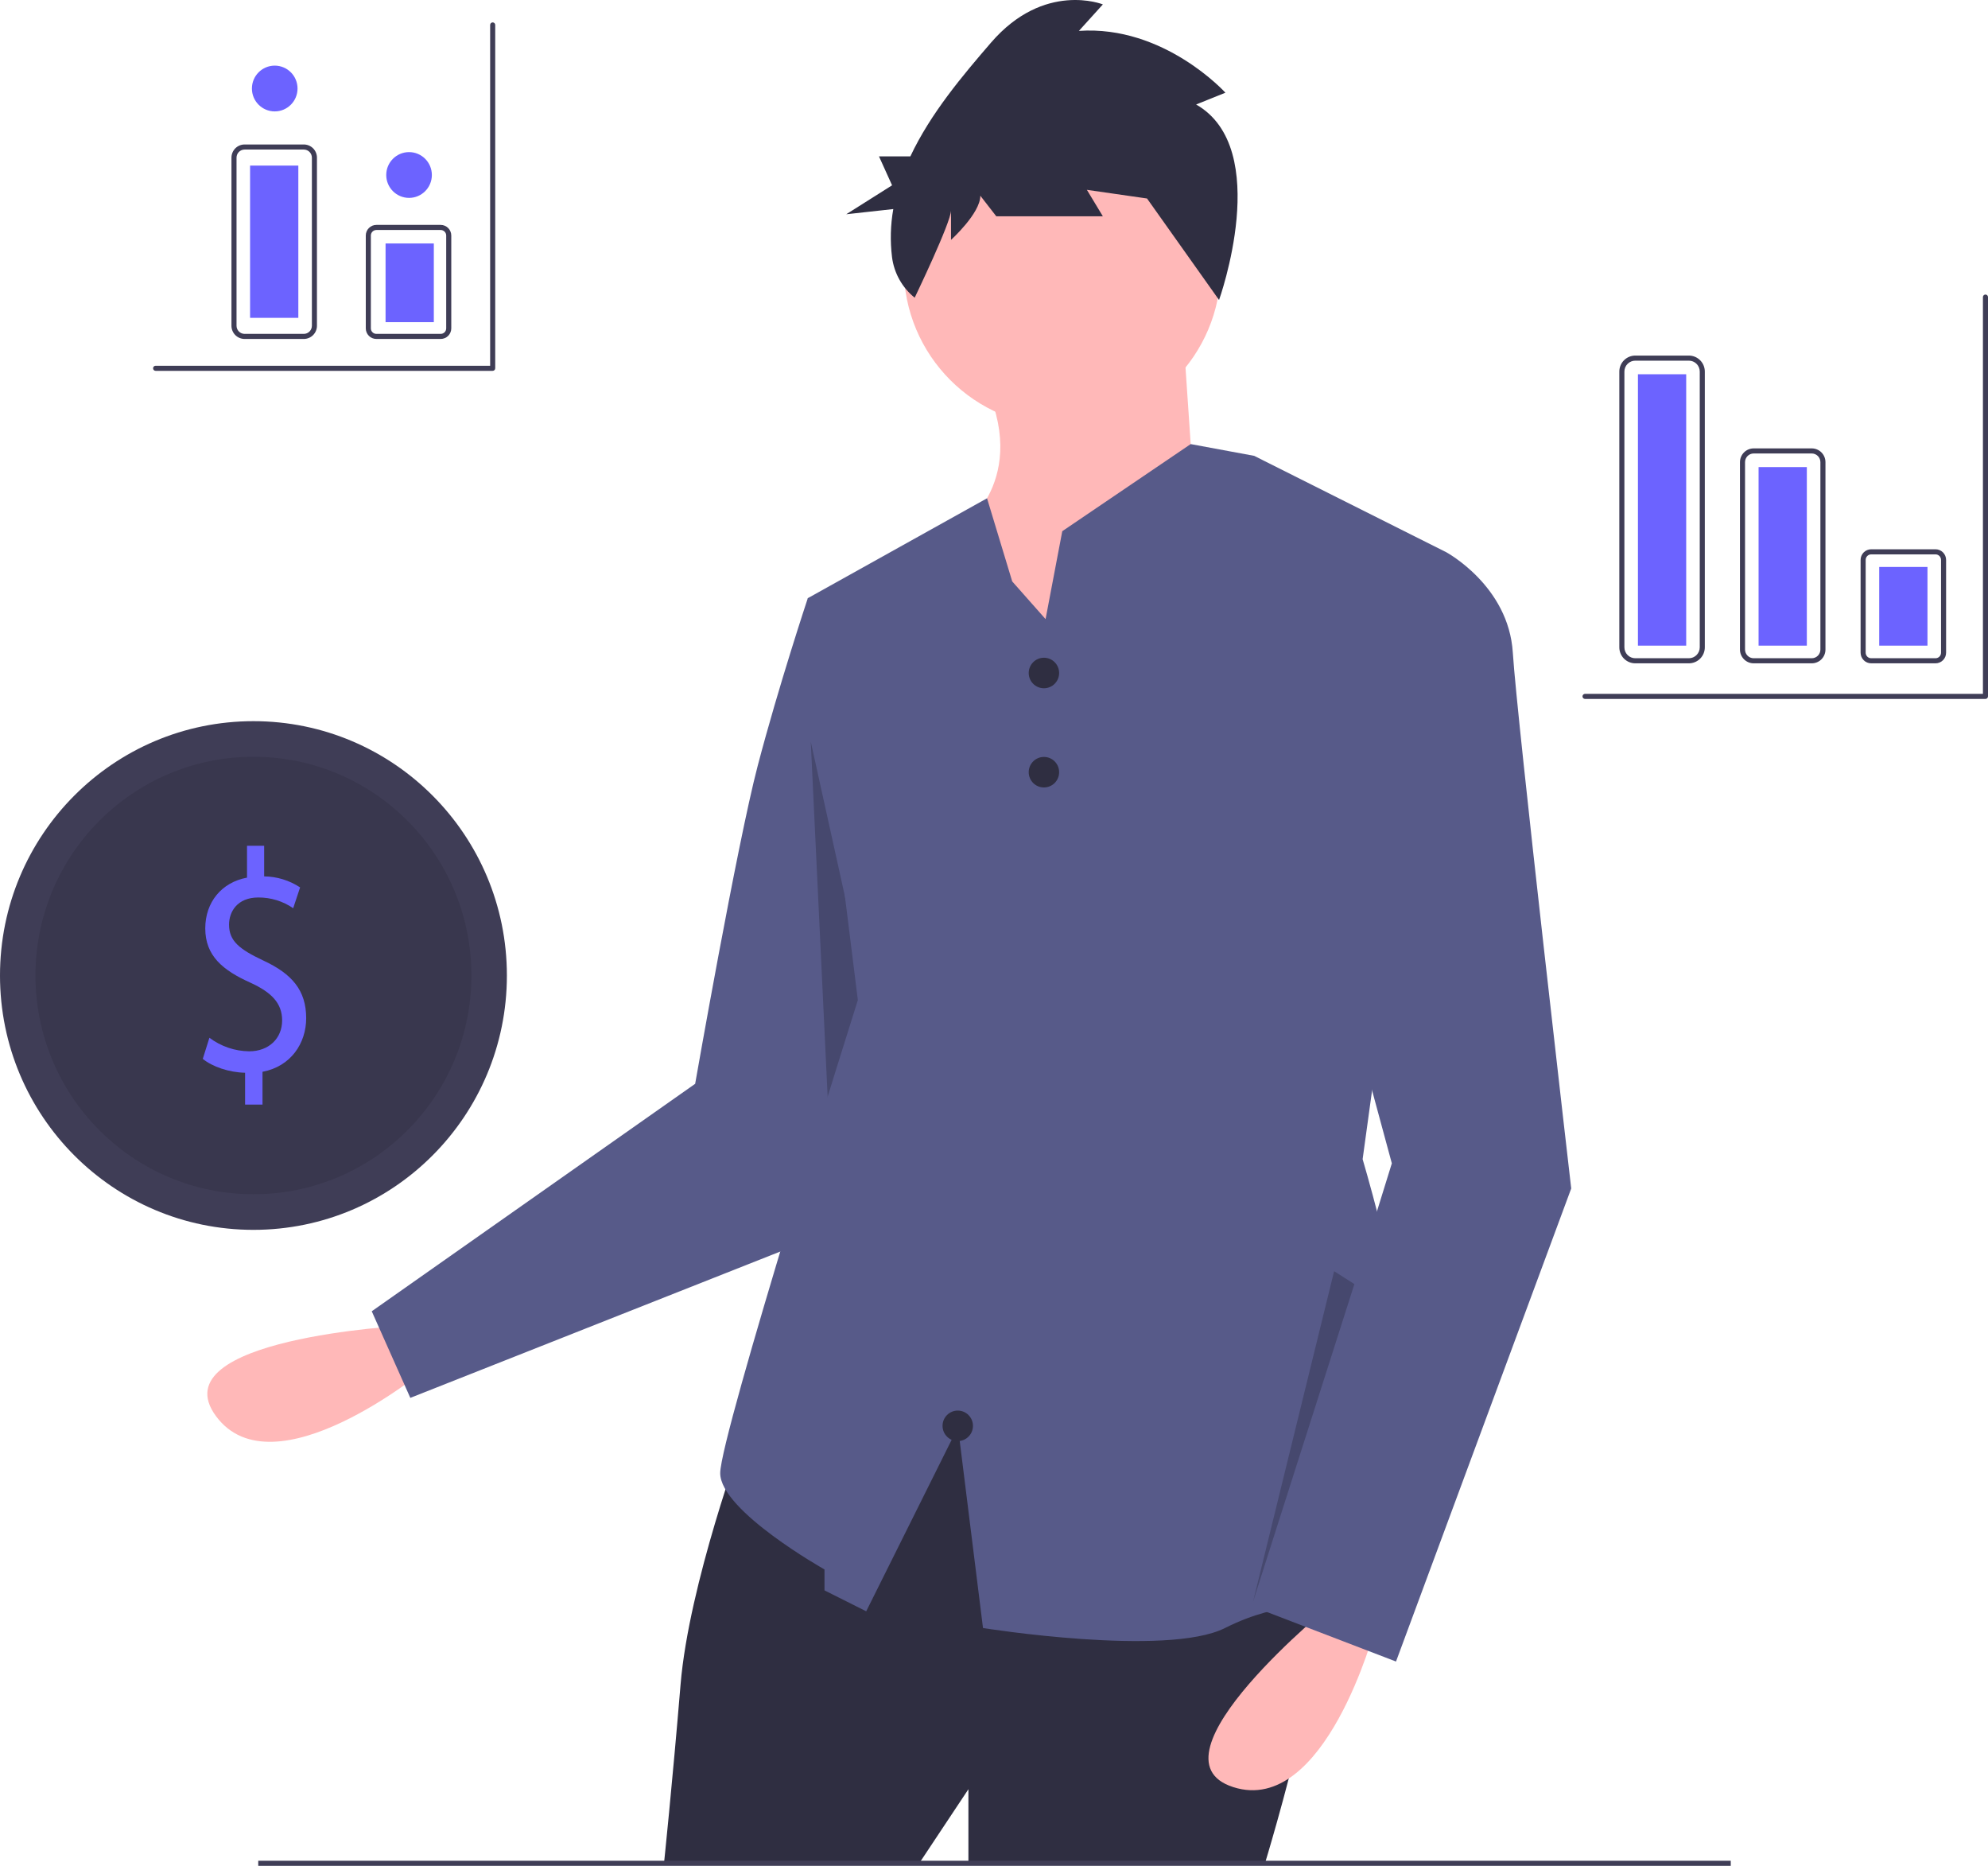<svg width="227" height="213" viewBox="0 0 227 213" fill="none" xmlns="http://www.w3.org/2000/svg">
<g clip-path="url(#clip0)">
<path d="M46.203 151.334C46.203 151.334 18.12 152.79 24.661 161.66C31.202 170.529 48.39 156.457 48.39 156.457L46.203 151.334Z" fill="#FFB8B8"/>
<path d="M97.955 66.853L92.239 68.286C92.239 68.286 88.904 78.323 86.523 87.403C84.141 96.483 79.377 123.724 79.377 123.724L42.448 149.691L46.852 159.576L96.049 140.123L107.005 96.961L97.955 66.853Z" fill="#575A89"/>
<path opacity="0.2" d="M92.577 84.667L94.707 129.428L90.261 142.736L103.284 133.155L92.577 84.667Z" fill="black"/>
<path d="M84.855 164.108C84.855 164.108 78.663 180.835 77.71 192.305C76.757 203.774 75.805 212.855 75.805 212.855H104.862L110.578 204.252V212.855H144.398C144.398 212.855 153.925 181.791 150.114 177.967C146.304 174.144 110.101 157.895 110.101 157.895L84.855 164.108Z" fill="#2F2E41"/>
<path d="M29.488 212.419H197.626V213H29.488V212.419Z" fill="#3F3D56"/>
<path d="M121.295 48.692C111.298 48.692 103.194 40.561 103.194 30.531C103.194 20.502 111.298 12.371 121.295 12.371C131.292 12.371 139.396 20.502 139.396 30.531C139.396 40.561 131.292 48.692 121.295 48.692Z" fill="#FFB8B8"/>
<path d="M135.11 38.178L136.539 59.206L118.437 83.58L109.387 60.64C109.387 60.64 117.485 55.383 112.721 44.391L135.11 38.178Z" fill="#FFB8B8"/>
<path d="M82.237 168.17C82.237 172.472 94.145 179.162 94.145 179.162V181.552L98.909 183.941L109.388 162.914L112.244 185.852C112.244 185.852 133.205 189.199 139.872 185.852C146.543 182.507 149.877 183.941 159.404 180.596C168.93 177.252 155.592 132.326 155.592 132.326L165.119 63.029L144.306 52.589L143.209 52.037L140.347 51.508L135.96 50.695L121.296 60.64L120.115 66.853L119.389 70.677L115.581 66.374L112.704 56.883L92.238 68.287L97.954 114.165C97.954 114.165 82.237 163.87 82.237 168.17Z" fill="#575A89"/>
<path d="M152.258 182.985C152.258 182.985 130.346 200.668 140.826 204.013C151.305 207.359 157.021 185.853 157.021 185.853L152.258 182.985Z" fill="#FFB8B8"/>
<path d="M160.356 63.985L165.119 63.029C165.119 63.029 172.264 66.853 172.741 74.499C173.217 82.146 179.41 135.672 179.41 135.672L159.403 189.676L143.207 183.463L158.927 132.805L147.018 88.837L160.356 63.985Z" fill="#575A89"/>
<path d="M119.201 78.57C118.242 78.57 117.464 77.79 117.464 76.828C117.464 75.865 118.242 75.085 119.201 75.085C120.16 75.085 120.937 75.865 120.937 76.828C120.937 77.79 120.16 78.57 119.201 78.57Z" fill="#2F2E41"/>
<path d="M119.201 89.893C118.242 89.893 117.464 89.113 117.464 88.151C117.464 87.189 118.242 86.409 119.201 86.409C120.16 86.409 120.937 87.189 120.937 88.151C120.937 89.113 120.16 89.893 119.201 89.893Z" fill="#2F2E41"/>
<path d="M109.361 164.512C108.402 164.512 107.625 163.732 107.625 162.77C107.625 161.808 108.402 161.028 109.361 161.028C110.32 161.028 111.098 161.808 111.098 162.77C111.098 163.732 110.32 164.512 109.361 164.512Z" fill="#2F2E41"/>
<path d="M136.578 11.927L139.924 10.583C139.924 10.583 132.928 2.855 123.194 3.527L125.931 0.503C125.931 0.503 119.239 -2.185 113.155 4.871C109.957 8.58 106.257 12.94 103.95 17.851H100.367L101.862 21.155L96.628 24.459L102.001 23.866C101.68 25.675 101.631 27.522 101.855 29.346C102.085 31.17 103.013 32.833 104.443 33.984C104.443 33.984 108.593 25.366 108.593 24.022V27.382C108.593 27.382 111.939 24.358 111.939 22.343L113.764 24.694H125.931L124.106 21.671L131.103 22.678L128.365 18.983L139.197 34.245C139.197 34.245 145.399 16.966 136.578 11.927Z" fill="#2F2E41"/>
<path d="M28.939 140.396C12.957 140.396 9.15527e-05 127.396 9.15527e-05 111.361C9.15527e-05 95.326 12.957 82.326 28.939 82.326C44.922 82.326 57.879 95.326 57.879 111.361C57.879 127.396 44.922 140.396 28.939 140.396Z" fill="#3F3D56"/>
<path opacity="0.1" d="M28.939 136.331C15.194 136.331 4.051 125.151 4.051 111.361C4.051 97.57 15.194 86.391 28.939 86.391C42.684 86.391 53.827 97.57 53.827 111.361C53.827 125.151 42.684 136.331 28.939 136.331Z" fill="black"/>
<path d="M27.985 126.095V122.461C26.154 122.425 24.259 121.777 23.154 120.878L23.912 118.467C25.225 119.454 26.817 119.996 28.458 120.014C30.7 120.014 32.215 118.539 32.215 116.488C32.215 114.509 30.984 113.285 28.648 112.206C25.427 110.767 23.438 109.111 23.438 105.981C23.438 102.994 25.301 100.727 28.206 100.188V96.553H30.163V100.044C31.623 100.064 33.046 100.5 34.267 101.303L33.478 103.678C32.307 102.874 30.919 102.447 29.5 102.454C27.069 102.454 26.154 104.11 26.154 105.549C26.154 107.42 27.322 108.356 30.068 109.651C33.32 111.162 34.962 113.033 34.962 116.236C34.962 119.079 33.225 121.741 29.974 122.353V126.095H27.985Z" fill="#6C63FF"/>
<path opacity="0.2" d="M154.65 146.587L143.076 182.861L152.336 145.116L154.65 146.587Z" fill="black"/>
<path d="M213.661 75.723H221.008C221.328 75.723 221.635 75.595 221.861 75.368C222.088 75.141 222.215 74.833 222.215 74.512V63.916C222.215 63.595 222.088 63.287 221.861 63.059C221.635 62.832 221.328 62.705 221.008 62.704H213.661C213.341 62.705 213.034 62.832 212.807 63.059C212.581 63.287 212.453 63.595 212.453 63.916V74.512C212.453 74.833 212.581 75.141 212.807 75.368C213.034 75.595 213.341 75.723 213.661 75.723ZM221.008 63.285C221.174 63.285 221.334 63.352 221.452 63.47C221.57 63.588 221.636 63.749 221.637 63.916V74.512C221.636 74.679 221.57 74.839 221.452 74.958C221.334 75.076 221.174 75.142 221.008 75.143H213.661C213.494 75.142 213.334 75.076 213.216 74.958C213.098 74.839 213.032 74.679 213.032 74.512V63.916C213.032 63.749 213.098 63.588 213.216 63.47C213.334 63.352 213.494 63.285 213.661 63.285H221.008Z" fill="#3F3D56"/>
<path d="M200.242 75.723H206.877C207.291 75.723 207.689 75.557 207.982 75.263C208.275 74.969 208.44 74.57 208.44 74.154V52.756C208.44 52.34 208.275 51.941 207.982 51.647C207.689 51.353 207.291 51.188 206.877 51.187H200.242C199.827 51.188 199.43 51.353 199.137 51.647C198.844 51.941 198.679 52.34 198.678 52.756V74.154C198.679 74.57 198.844 74.969 199.137 75.263C199.43 75.557 199.827 75.723 200.242 75.723ZM206.877 51.768C207.138 51.768 207.388 51.872 207.573 52.057C207.757 52.243 207.861 52.494 207.862 52.756V74.154C207.861 74.416 207.757 74.668 207.573 74.853C207.388 75.038 207.138 75.142 206.877 75.143H200.242C199.981 75.142 199.73 75.038 199.546 74.853C199.361 74.668 199.257 74.416 199.257 74.154V52.756C199.257 52.494 199.361 52.243 199.546 52.057C199.73 51.872 199.981 51.768 200.242 51.768L206.877 51.768Z" fill="#3F3D56"/>
<path d="M186.723 75.723H192.845C193.328 75.723 193.79 75.53 194.131 75.188C194.473 74.846 194.664 74.381 194.665 73.897V42.417C194.664 41.933 194.473 41.469 194.131 41.127C193.79 40.785 193.328 40.592 192.845 40.591H186.723C186.24 40.592 185.778 40.785 185.436 41.127C185.095 41.469 184.903 41.933 184.903 42.417V73.897C184.903 74.381 185.095 74.846 185.436 75.188C185.778 75.53 186.24 75.723 186.723 75.723ZM192.845 41.172C193.174 41.172 193.49 41.304 193.722 41.537C193.955 41.771 194.086 42.087 194.086 42.417V73.897C194.086 74.227 193.955 74.544 193.722 74.777C193.49 75.011 193.174 75.142 192.845 75.143H186.723C186.394 75.142 186.078 75.011 185.846 74.777C185.613 74.544 185.482 74.227 185.482 73.897V42.417C185.482 42.087 185.613 41.771 185.846 41.537C186.078 41.304 186.394 41.172 186.723 41.172H192.845Z" fill="#3F3D56"/>
<path d="M214.579 64.722H220.089V73.705H214.579V64.722Z" fill="#6C63FF"/>
<path d="M200.804 53.32H206.314V73.705H200.804V53.32Z" fill="#6C63FF"/>
<path d="M187.029 42.724H192.539V73.705H187.029V42.724Z" fill="#6C63FF"/>
<path d="M17.768 42.334H56.258C56.295 42.334 56.333 42.326 56.368 42.311C56.403 42.297 56.435 42.275 56.462 42.248C56.489 42.221 56.51 42.19 56.525 42.154C56.539 42.119 56.547 42.081 56.547 42.043V2.846C56.547 2.769 56.516 2.696 56.462 2.641C56.408 2.587 56.334 2.556 56.258 2.556C56.181 2.556 56.107 2.587 56.053 2.641C55.999 2.696 55.968 2.769 55.968 2.846V41.753H17.768C17.691 41.753 17.618 41.783 17.563 41.838C17.509 41.892 17.479 41.966 17.479 42.043C17.479 42.12 17.509 42.194 17.563 42.248C17.618 42.303 17.691 42.334 17.768 42.334Z" fill="#3F3D56"/>
<path d="M180.986 79.788H226.711C226.749 79.788 226.786 79.781 226.821 79.766C226.856 79.751 226.888 79.73 226.915 79.703C226.942 79.676 226.963 79.644 226.978 79.609C226.993 79.574 227 79.536 227 79.498V33.913C227 33.836 226.97 33.763 226.915 33.708C226.861 33.654 226.787 33.623 226.711 33.623C226.634 33.623 226.56 33.654 226.506 33.708C226.452 33.763 226.421 33.836 226.421 33.913V79.207H180.986C180.91 79.207 180.836 79.238 180.782 79.293C180.727 79.347 180.697 79.421 180.697 79.498C180.697 79.575 180.727 79.649 180.782 79.703C180.836 79.757 180.91 79.788 180.986 79.788Z" fill="#3F3D56"/>
<path d="M42.975 38.695H50.321C50.642 38.694 50.949 38.566 51.175 38.339C51.402 38.112 51.529 37.804 51.529 37.483V26.887C51.529 26.566 51.402 26.258 51.175 26.031C50.949 25.804 50.642 25.676 50.321 25.675H42.975C42.654 25.676 42.347 25.804 42.121 26.031C41.895 26.258 41.767 26.566 41.767 26.887V37.483C41.767 37.804 41.895 38.112 42.121 38.339C42.347 38.566 42.654 38.694 42.975 38.695ZM50.321 26.256C50.488 26.256 50.648 26.323 50.766 26.441C50.884 26.56 50.95 26.72 50.95 26.887V37.483C50.95 37.65 50.884 37.811 50.766 37.929C50.648 38.047 50.488 38.114 50.321 38.114H42.975C42.808 38.114 42.648 38.047 42.53 37.929C42.412 37.811 42.346 37.65 42.346 37.483V26.887C42.346 26.72 42.412 26.56 42.53 26.441C42.648 26.323 42.808 26.256 42.975 26.256H50.321Z" fill="#3F3D56"/>
<path d="M27.929 38.695H34.691C35.089 38.694 35.47 38.535 35.752 38.253C36.033 37.971 36.191 37.589 36.191 37.189V17.998C36.191 17.599 36.033 17.216 35.752 16.934C35.47 16.652 35.089 16.493 34.691 16.493H27.929C27.532 16.493 27.15 16.652 26.869 16.934C26.588 17.216 26.43 17.599 26.429 17.998V37.189C26.43 37.589 26.588 37.971 26.869 38.253C27.15 38.535 27.532 38.694 27.929 38.695ZM34.691 17.073C34.936 17.074 35.17 17.171 35.343 17.344C35.515 17.518 35.612 17.753 35.613 17.998V37.189C35.612 37.434 35.515 37.669 35.343 37.843C35.17 38.016 34.936 38.114 34.691 38.114H27.929C27.685 38.114 27.451 38.016 27.278 37.843C27.105 37.669 27.008 37.434 27.008 37.189V17.998C27.008 17.753 27.105 17.518 27.278 17.344C27.451 17.171 27.685 17.074 27.929 17.073H34.691Z" fill="#3F3D56"/>
<path d="M44.026 27.794H49.536V36.777H44.026V27.794Z" fill="#6C63FF"/>
<path d="M28.555 18.903H34.065V36.284H28.555V18.903Z" fill="#6C63FF"/>
<path d="M46.708 22.59C45.269 22.59 44.103 21.42 44.103 19.977C44.103 18.534 45.269 17.364 46.708 17.364C48.146 17.364 49.312 18.534 49.312 19.977C49.312 21.42 48.146 22.59 46.708 22.59Z" fill="#6C63FF"/>
<path d="M31.37 12.718C29.931 12.718 28.765 11.548 28.765 10.105C28.765 8.662 29.931 7.492 31.37 7.492C32.808 7.492 33.974 8.662 33.974 10.105C33.974 11.548 32.808 12.718 31.37 12.718Z" fill="#6C63FF"/>
</g>
<defs>
<clipPath id="clip0">
<rect width="227" height="213" fill="white" transform="matrix(-1 0 0 1 227 0)"/>
</clipPath>
</defs>
</svg>
